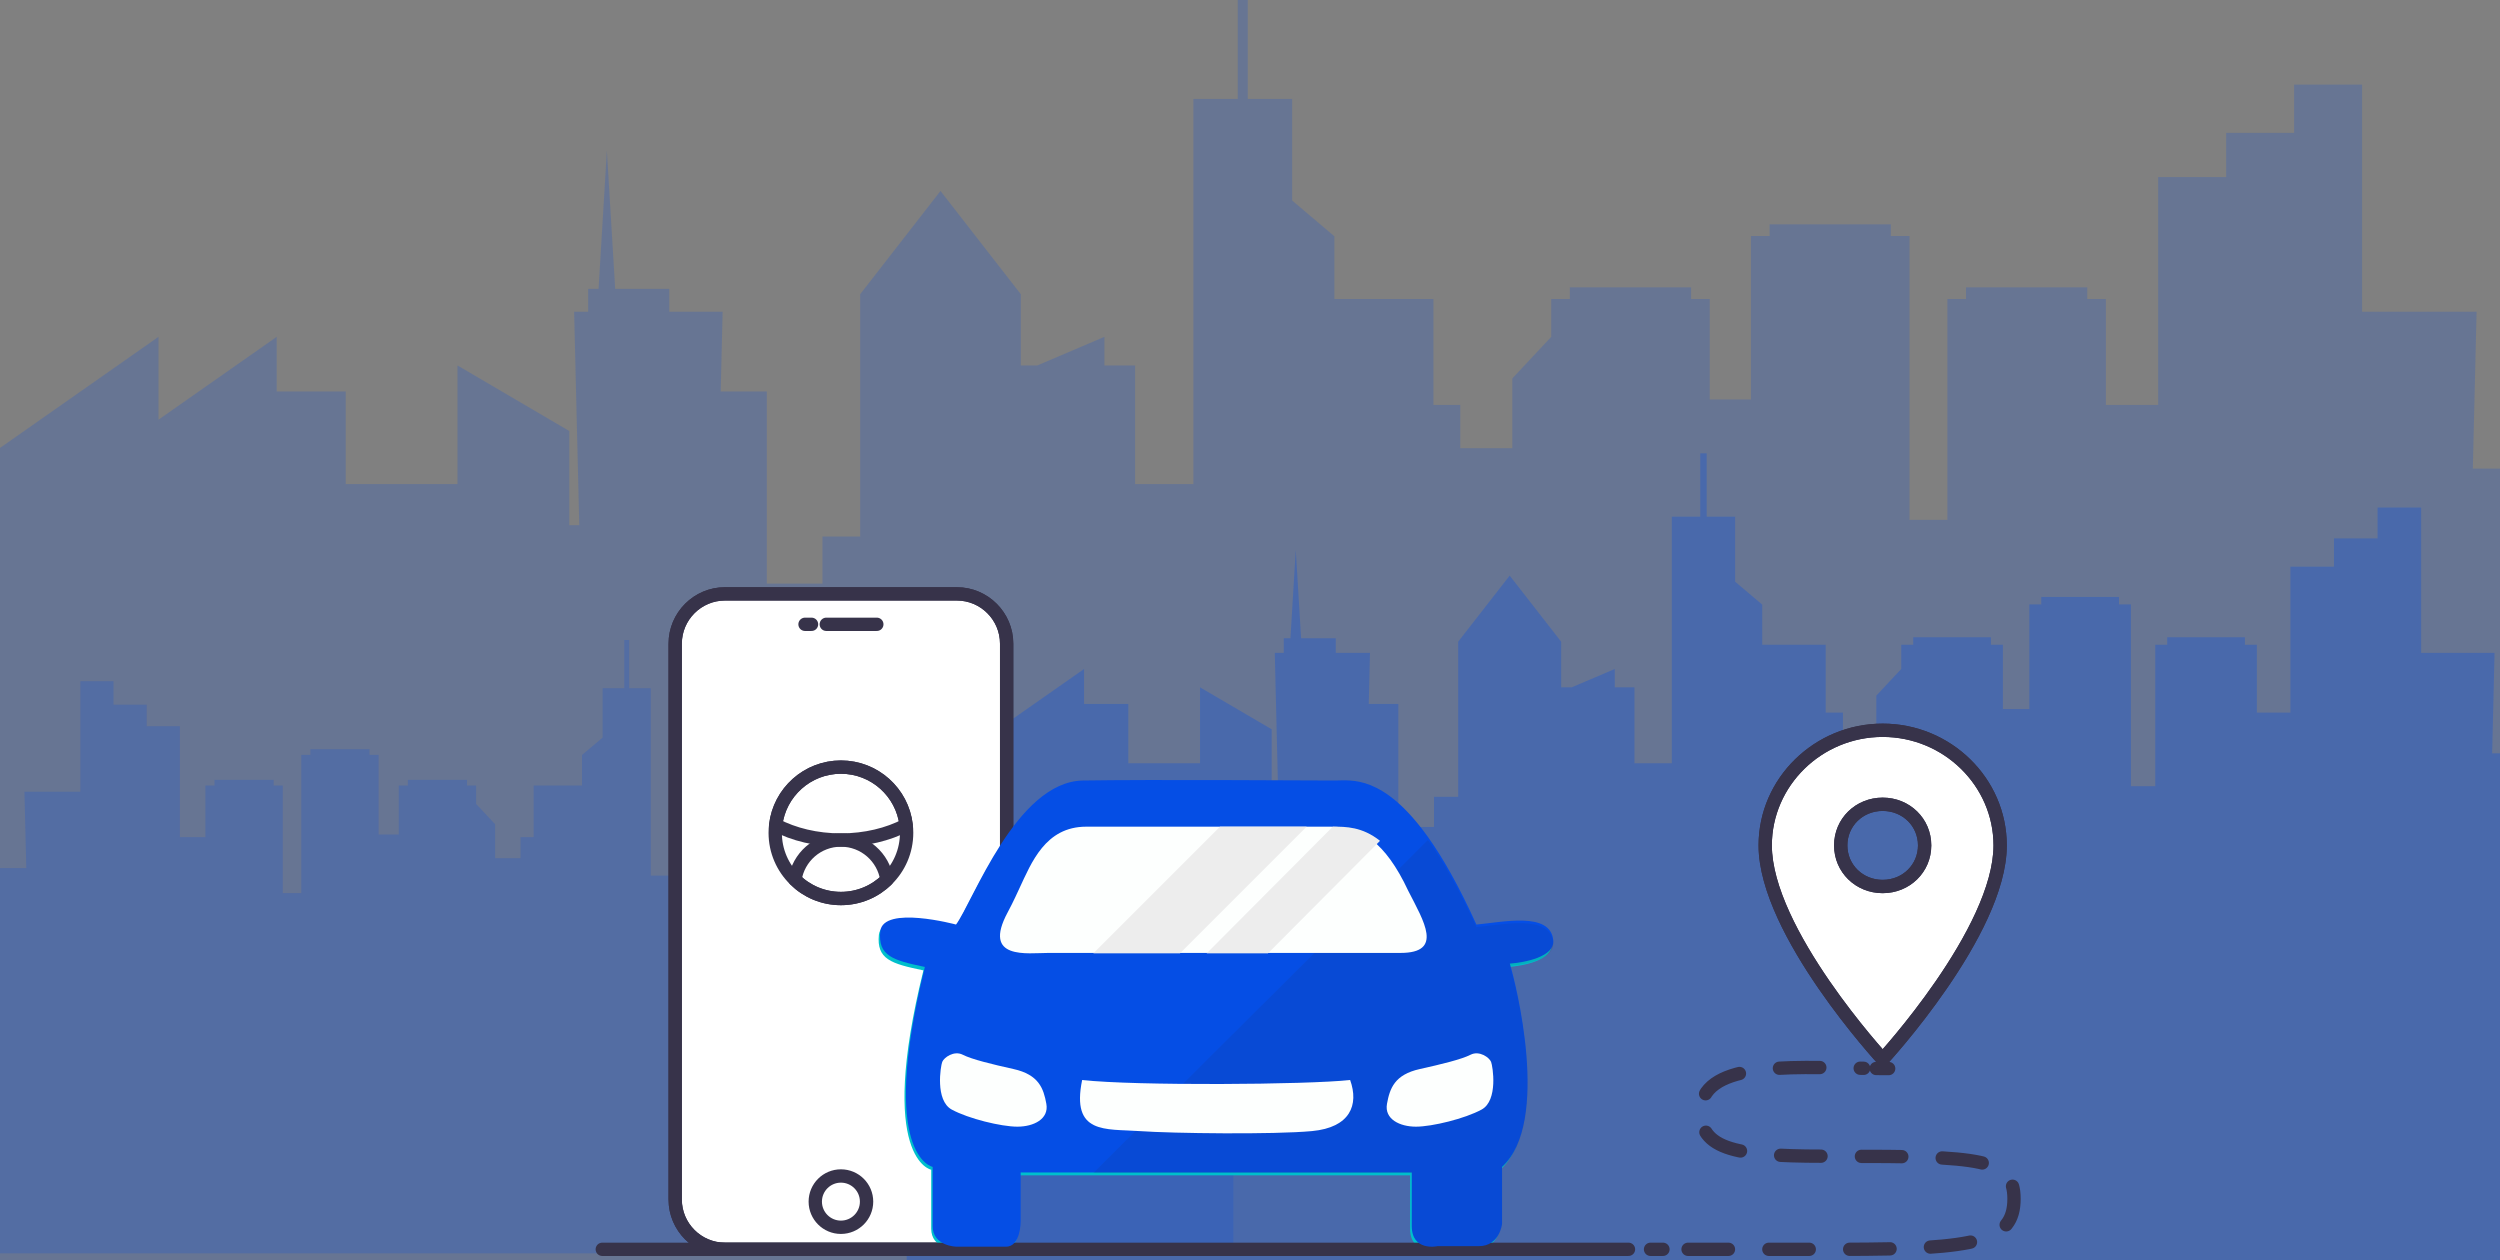 <svg width="375" height="189" viewBox="0 0 375 189" fill="none" xmlns="http://www.w3.org/2000/svg">
<rect x="0" y="0" width="375" height="189" fill="#808080" stroke="none"/>
<path fill-rule="evenodd" clip-rule="evenodd" d="M185.662 0V14.844H179.007V72.61H170.265V54.82H165.661V50.523L155.591 54.82H153.124V44.134L141.074 28.645L129.025 44.134V80.475H123.368V87.537H115.022V58.715H108.105L108.393 46.756H100.389V43.33H92.279L91.031 22.618L89.784 43.33H88.223V46.756H86.119L86.89 78.783H85.396V64.653L68.627 54.82V72.61H51.858V58.715H41.506V50.523L23.774 62.955V50.523L0 67.191V189H17.731H23.774H40.751H41.506H51.858H68.627H85.396H88.871H103.915H105.64H114.052H115.022H129.025H138.151H153.124H170.265H179.007H193.823H200.157H215.014H219.042H232.685H240.113H252.112H256.46H262.648H273.183H275.888H286.423H292.108H296.959H315.882H323.722H333.92H344.118H351.969H354.315H365.705H368.738H379V70.287H370.924L371.491 46.756H354.315V12.692H344.118V19.933H333.92V26.562H323.722V60.741H315.882V44.85H313.09V43.097H294.901V44.85H292.108V77.985H286.423V35.4H283.63V33.647H265.441V35.4H262.648V59.922H256.46V44.85H253.667V43.097H235.478V44.85H232.685V50.523L226.848 56.765V67.23H219.042V60.741H215.014V44.85H200.157V35.442L193.823 30.076V14.844H187.168V0H185.662Z" fill="#054EE5" fill-opacity="0.2"/>
<path fill-rule="evenodd" clip-rule="evenodd" d="M255.039 68V77.503H250.772V114.486H245.168V103.097H242.216V100.346L235.759 103.097H234.177V96.255L226.451 86.339L218.726 96.255V119.521H215.099V124.042H209.748V105.59H205.313L205.498 97.933H200.366V95.741H195.166L194.365 82.48L193.566 95.741H192.565V97.933H191.216L191.71 118.438H190.753V109.392L180.001 103.097V114.486H169.249V105.59H162.612V100.346L151.243 108.304V100.346L136 111.016V189H147.369H151.243H162.128H162.612H169.249H180.001H190.753H192.981H202.626H203.732H209.126H209.748H218.726H224.577H234.177H245.168H250.772H260.272H264.333H273.858H276.441H285.188H289.951H297.645H300.432H304.4H311.154H312.889H319.643H323.288H326.398H338.531H343.558H350.096H356.635H361.669H363.173H370.476H372.42H379V112.999H373.822L374.185 97.933H363.173V76.126H356.635V80.761H350.096V85.005H343.558V106.887H338.531V96.713H336.741V95.591H325.079V96.713H323.288V117.927H319.643V90.663H317.853V89.541H306.19V90.663H304.4V106.363H300.432V96.713H298.642V95.591H286.979V96.713H285.188V100.346L281.446 104.342V111.042H276.441V106.887H273.858V96.713H264.333V90.69L260.272 87.255V77.503H256.005V68H255.039Z" fill="#054EE5" fill-opacity="0.3"/>
<path fill-rule="evenodd" clip-rule="evenodd" d="M94.373 96V103.226H97.622V131.344H101.889V122.685H104.136V120.593L109.052 122.685H110.256V117.483L116.138 109.943L122.02 117.483V135.173H124.781V138.611H128.855V124.581H132.231L132.09 118.759H135.997V117.092H139.956L140.565 107.01L141.174 117.092H141.936V118.759H142.963L142.587 134.349H143.316V127.471L151.501 122.685V131.344H159.687V124.581H164.74V120.593L173.395 126.645V120.593L185 128.707V188H176.345H173.395H165.108H164.74H159.687H151.501H143.316H141.62H134.276H133.434H129.328H128.855H122.02H117.565H110.256H101.889H97.622H90.39H87.298H80.046H78.08H71.421H67.794H61.937H59.815H56.794H51.652H50.332H45.189H42.414H40.047H30.81H26.983H22.005H17.027H13.194H12.049H6.489H5.009H0V130.214H3.942L3.666 118.759H12.049V102.178H17.027V105.703H22.005V108.93H26.983V125.567H30.81V117.832H32.172V116.979H41.051V117.832H42.414V133.961H45.189V113.231H46.553V112.378H55.431V113.231H56.794V125.169H59.815V117.832H61.178V116.979H70.057V117.832H71.421V120.593L74.27 123.632V128.726H78.08V125.567H80.046V117.832H87.298V113.252L90.39 110.64V103.226H93.638V96H94.373Z" fill="#054EE5" fill-opacity="0.2"/>
<path fill-rule="evenodd" clip-rule="evenodd" d="M143.535 187.397H108.742C104.637 187.397 101.279 184.039 101.279 179.934V96.544C101.279 92.439 104.637 89.081 108.742 89.081H143.535C147.639 89.081 150.997 92.439 150.997 96.544V179.934C150.997 184.039 147.639 187.397 143.535 187.397Z" fill="white" stroke="#37334A" stroke-width="2" stroke-linecap="round" stroke-linejoin="round"/>
<path fill-rule="evenodd" clip-rule="evenodd" d="M143.535 187.397H108.742C104.637 187.397 101.279 184.039 101.279 179.934V96.544C101.279 92.439 104.637 89.081 108.742 89.081H143.535C147.639 89.081 150.997 92.439 150.997 96.544V179.934C150.997 184.039 147.639 187.397 143.535 187.397Z" stroke="#37334A" stroke-width="2" stroke-linecap="round" stroke-linejoin="round"/>
<path fill-rule="evenodd" clip-rule="evenodd" d="M129.985 180.244C129.985 182.369 128.262 184.091 126.138 184.091C124.013 184.091 122.291 182.369 122.291 180.244C122.291 178.119 124.013 176.397 126.138 176.397C128.262 176.397 129.985 178.119 129.985 180.244Z" stroke="#37334A" stroke-width="2" stroke-linecap="round" stroke-linejoin="round"/>
<path d="M123.944 93.646H131.521" stroke="#37334A" stroke-width="2" stroke-linecap="round" stroke-linejoin="round"/>
<path d="M120.754 93.646H121.727" stroke="#37334A" stroke-width="2" stroke-linecap="round" stroke-linejoin="round"/>
<path fill-rule="evenodd" clip-rule="evenodd" d="M232.728 141.549C232.289 137.206 225.044 138.876 221.202 139.21C210.677 115.991 203.161 117.661 199.987 117.661C196.812 117.661 172.256 117.494 162.234 117.661C152.21 117.828 145.696 135.869 143.19 139.21C143.19 139.21 132.311 136.287 131.831 140.213C131.468 143.888 133.669 144.556 138.513 145.558C131.497 173.957 139.682 175.46 139.682 175.46V184.314C139.682 187.32 143.19 187.397 143.19 187.397H150.707C152.88 187.397 152.88 183.645 152.88 183.645V176.295H211.513V184.314C211.513 188.156 215.355 187.32 215.355 187.32H221.536C224.709 187.32 225.044 183.98 225.044 183.98V175.46C232.394 168.778 227.048 147.73 226.213 145.057C228.385 144.89 232.982 144.064 232.728 141.549Z" fill="#00BFCC"/>
<path fill-rule="evenodd" clip-rule="evenodd" d="M151.224 136.868C151.983 135.503 152.971 133.357 152.971 133.357C154.808 129.515 156.904 124.172 163.084 124.172H199C202.174 124.172 207.018 123.839 211.695 133.694C214.034 138.205 217.041 142.882 210.526 142.882H157.405C154.231 142.882 147.331 143.984 151.224 136.868Z" fill="#FDFFFE"/>
<path fill-rule="evenodd" clip-rule="evenodd" d="M153.084 168.89C150.662 168.89 145.734 167.72 143.228 166.384C140.723 165.048 141.558 160.036 141.808 159.41C142.058 158.783 143.562 157.697 144.899 158.365C146.235 159.034 149.265 159.754 152.5 160.454C156.302 161.276 157.009 163.293 157.427 165.54C157.845 167.786 155.507 168.89 153.084 168.89Z" fill="#FDFFFE"/>
<path fill-rule="evenodd" clip-rule="evenodd" d="M196.469 169.403C190.789 169.904 175.755 169.736 170.743 169.403C165.732 169.068 160.553 169.904 162.224 162.22C170.076 163.054 195.801 162.888 202.148 162.22C203.485 165.727 202.148 168.901 196.469 169.403Z" fill="#FDFFFE"/>
<path fill-rule="evenodd" clip-rule="evenodd" d="M222.094 166.384C219.588 167.72 214.66 168.889 212.237 168.889C209.816 168.889 207.477 167.786 207.895 165.54C208.313 163.294 209.02 161.276 212.823 160.454C216.058 159.754 219.087 159.034 220.423 158.365C221.76 157.697 223.263 158.783 223.513 159.409C223.764 160.036 224.599 165.047 222.094 166.384Z" fill="#FDFFFE"/>
<path d="M90.342 187.397H244.272" stroke="#37334A" stroke-width="2" stroke-linecap="round" stroke-linejoin="round"/>
<path d="M247.58 187.397H249.442" stroke="#37334A" stroke-width="2" stroke-linecap="round" stroke-linejoin="round"/>
<path d="M253.209 187.397H276.247C296.895 187.397 302.101 186.171 302.101 179.807C302.101 173.737 297.04 173.444 275.925 173.444C261.752 173.444 255.1 173.01 255.1 166.791C255.1 159.302 267.726 160.033 279.547 160.244" stroke="#37334A" stroke-width="2" stroke-linecap="round" stroke-linejoin="round" stroke-dasharray="6.06 6.06"/>
<path d="M281.434 160.272C282.061 160.279 282.684 160.284 283.301 160.284" stroke="#37334A" stroke-width="2" stroke-linecap="round" stroke-linejoin="round"/>
<path fill-rule="evenodd" clip-rule="evenodd" d="M282.402 132.976C278.879 132.976 276.109 130.262 276.109 126.809C276.109 123.356 278.879 120.642 282.402 120.642C285.926 120.642 288.695 123.356 288.695 126.809C288.695 130.262 285.926 132.976 282.402 132.976ZM282.402 109.541C272.711 109.541 264.782 117.311 264.782 126.809C264.782 139.76 282.402 158.878 282.402 158.878C282.402 158.878 300.022 139.76 300.022 126.809C300.022 117.311 292.094 109.541 282.402 109.541Z" fill="white"/>
<path d="M282.402 158.878L281.667 159.556C281.856 159.761 282.123 159.878 282.402 159.878C282.682 159.878 282.948 159.761 283.138 159.556L282.402 158.878ZM282.402 132.976V131.976C279.412 131.976 277.109 129.691 277.109 126.809H276.109H275.109C275.109 130.833 278.345 133.976 282.402 133.976V132.976ZM276.109 126.809H277.109C277.109 123.927 279.412 121.642 282.402 121.642V120.642V119.642C278.346 119.642 275.109 122.785 275.109 126.809H276.109ZM282.402 120.642V121.642C285.393 121.642 287.695 123.927 287.695 126.809H288.695H289.695C289.695 122.785 286.459 119.642 282.402 119.642V120.642ZM288.695 126.809H287.695C287.695 129.691 285.393 131.976 282.402 131.976V132.976V133.976C286.459 133.976 289.695 130.833 289.695 126.809H288.695ZM282.402 109.541V108.541C272.178 108.541 263.782 116.74 263.782 126.809H264.782H265.782C265.782 117.883 273.244 110.541 282.402 110.541V109.541ZM264.782 126.809H263.782C263.782 130.253 264.948 134.028 266.626 137.699C268.31 141.384 270.547 145.04 272.769 148.267C274.992 151.497 277.214 154.316 278.879 156.326C279.712 157.332 280.407 158.137 280.894 158.691C281.138 158.969 281.33 159.183 281.462 159.329C281.527 159.402 281.578 159.458 281.613 159.496C281.63 159.515 281.643 159.53 281.652 159.54C281.657 159.545 281.66 159.548 281.663 159.551C281.664 159.552 281.665 159.553 281.666 159.554C281.666 159.555 281.666 159.555 281.666 159.555C281.667 159.555 281.667 159.556 282.402 158.878C283.138 158.2 283.138 158.2 283.138 158.2C283.138 158.2 283.137 158.2 283.137 158.2C283.137 158.199 283.136 158.199 283.135 158.198C283.133 158.196 283.131 158.192 283.127 158.188C283.119 158.18 283.107 158.166 283.091 158.149C283.059 158.114 283.01 158.061 282.947 157.99C282.821 157.85 282.634 157.642 282.396 157.371C281.92 156.829 281.238 156.039 280.419 155.05C278.781 153.072 276.597 150.301 274.416 147.133C272.233 143.962 270.064 140.41 268.445 136.867C266.819 133.311 265.782 129.84 265.782 126.809H264.782ZM282.402 158.878C283.138 159.556 283.138 159.555 283.138 159.555C283.138 159.555 283.138 159.555 283.139 159.554C283.14 159.553 283.14 159.552 283.142 159.551C283.144 159.548 283.148 159.545 283.152 159.54C283.161 159.53 283.174 159.515 283.192 159.496C283.226 159.458 283.277 159.402 283.343 159.329C283.475 159.183 283.667 158.969 283.91 158.691C284.398 158.137 285.093 157.332 285.926 156.326C287.591 154.316 289.812 151.497 292.036 148.267C294.258 145.04 296.494 141.384 298.179 137.699C299.857 134.028 301.022 130.253 301.022 126.809H300.022H299.022C299.022 129.84 297.985 133.311 296.36 136.867C294.74 140.41 292.572 143.962 290.389 147.133C288.207 150.301 286.024 153.072 284.385 155.05C283.566 156.039 282.884 156.829 282.408 157.371C282.17 157.642 281.984 157.85 281.857 157.99C281.794 158.061 281.746 158.114 281.714 158.149C281.698 158.166 281.686 158.18 281.678 158.188C281.674 158.192 281.671 158.196 281.669 158.198C281.668 158.199 281.668 158.199 281.667 158.2C281.667 158.2 281.667 158.2 281.667 158.2C281.667 158.2 281.667 158.2 282.402 158.878ZM300.022 126.809H301.022C301.022 116.74 292.627 108.541 282.402 108.541V109.541V110.541C291.561 110.541 299.022 117.883 299.022 126.809H300.022Z" fill="#37334A"/>
<path d="M282.402 158.878L281.667 159.556C281.856 159.761 282.123 159.878 282.402 159.878C282.682 159.878 282.948 159.761 283.138 159.556L282.402 158.878ZM282.402 132.976V131.976C279.412 131.976 277.109 129.691 277.109 126.809H276.109H275.109C275.109 130.833 278.345 133.976 282.402 133.976V132.976ZM276.109 126.809H277.109C277.109 123.927 279.412 121.642 282.402 121.642V120.642V119.642C278.346 119.642 275.109 122.785 275.109 126.809H276.109ZM282.402 120.642V121.642C285.393 121.642 287.695 123.927 287.695 126.809H288.695H289.695C289.695 122.785 286.459 119.642 282.402 119.642V120.642ZM288.695 126.809H287.695C287.695 129.691 285.393 131.976 282.402 131.976V132.976V133.976C286.459 133.976 289.695 130.833 289.695 126.809H288.695ZM282.402 109.541V108.541C272.178 108.541 263.782 116.74 263.782 126.809H264.782H265.782C265.782 117.883 273.244 110.541 282.402 110.541V109.541ZM264.782 126.809H263.782C263.782 130.253 264.948 134.028 266.626 137.699C268.31 141.384 270.547 145.04 272.769 148.267C274.992 151.497 277.214 154.316 278.879 156.326C279.712 157.332 280.407 158.137 280.894 158.691C281.138 158.969 281.33 159.183 281.462 159.329C281.527 159.402 281.578 159.458 281.613 159.496C281.63 159.515 281.643 159.53 281.652 159.54C281.657 159.545 281.66 159.548 281.663 159.551C281.664 159.552 281.665 159.553 281.666 159.554C281.666 159.555 281.666 159.555 281.666 159.555C281.667 159.555 281.667 159.556 282.402 158.878C283.138 158.2 283.138 158.2 283.138 158.2C283.138 158.2 283.137 158.2 283.137 158.2C283.137 158.199 283.136 158.199 283.135 158.198C283.133 158.196 283.131 158.192 283.127 158.188C283.119 158.18 283.107 158.166 283.091 158.149C283.059 158.114 283.01 158.061 282.947 157.99C282.821 157.85 282.634 157.642 282.396 157.371C281.92 156.829 281.238 156.039 280.419 155.05C278.781 153.072 276.597 150.301 274.416 147.133C272.233 143.962 270.064 140.41 268.445 136.867C266.819 133.311 265.782 129.84 265.782 126.809H264.782ZM282.402 158.878C283.138 159.556 283.138 159.555 283.138 159.555C283.138 159.555 283.138 159.555 283.139 159.554C283.14 159.553 283.14 159.552 283.142 159.551C283.144 159.548 283.148 159.545 283.152 159.54C283.161 159.53 283.174 159.515 283.192 159.496C283.226 159.458 283.277 159.402 283.343 159.329C283.475 159.183 283.667 158.969 283.91 158.691C284.398 158.137 285.093 157.332 285.926 156.326C287.591 154.316 289.812 151.497 292.036 148.267C294.258 145.04 296.494 141.384 298.179 137.699C299.857 134.028 301.022 130.253 301.022 126.809H300.022H299.022C299.022 129.84 297.985 133.311 296.36 136.867C294.74 140.41 292.572 143.962 290.389 147.133C288.207 150.301 286.024 153.072 284.385 155.05C283.566 156.039 282.884 156.829 282.408 157.371C282.17 157.642 281.984 157.85 281.857 157.99C281.794 158.061 281.746 158.114 281.714 158.149C281.698 158.166 281.686 158.18 281.678 158.188C281.674 158.192 281.671 158.196 281.669 158.198C281.668 158.199 281.668 158.199 281.667 158.2C281.667 158.2 281.667 158.2 281.667 158.2C281.667 158.2 281.667 158.2 282.402 158.878ZM300.022 126.809H301.022C301.022 116.74 292.627 108.541 282.402 108.541V109.541V110.541C291.561 110.541 299.022 117.883 299.022 126.809H300.022Z" fill="#37334A"/>
<path fill-rule="evenodd" clip-rule="evenodd" d="M135.994 124.922C135.994 127.677 134.863 130.172 133.037 131.956C131.258 133.705 128.825 134.779 126.138 134.779C123.455 134.779 121.018 133.705 119.243 131.956C117.413 130.172 116.282 127.677 116.282 124.922C116.282 124.522 116.307 124.129 116.354 123.744C116.936 118.858 121.095 115.066 126.138 115.066C131.186 115.066 135.345 118.858 135.921 123.75C135.968 124.134 135.994 124.522 135.994 124.922Z" stroke="#37334A" stroke-width="2" stroke-linecap="round" stroke-linejoin="round"/>
<path fill-rule="evenodd" clip-rule="evenodd" d="M135.921 123.75C133.208 125.166 129.816 126.006 126.138 126.006C122.46 126.006 119.067 125.166 116.354 123.745C116.935 118.858 121.095 115.066 126.138 115.066C131.185 115.066 135.345 118.858 135.921 123.75Z" stroke="#37334A" stroke-width="2" stroke-linecap="round" stroke-linejoin="round"/>
<path fill-rule="evenodd" clip-rule="evenodd" d="M133.037 131.956C131.258 133.704 128.825 134.778 126.138 134.778C123.456 134.778 121.018 133.704 119.244 131.956C119.736 128.589 122.636 126.006 126.138 126.006C129.639 126.006 132.539 128.589 133.037 131.956Z" stroke="#37334A" stroke-width="2" stroke-linecap="round" stroke-linejoin="round"/>
<path fill-rule="evenodd" clip-rule="evenodd" d="M232.99 141.027C232.554 136.668 225.305 138.346 221.46 138.682C218.834 132.877 216.401 128.623 214.167 125.512C207.453 116.127 202.618 117.075 200.235 117.075C197.056 117.075 172.49 116.906 162.459 117.075C152.429 117.237 145.914 135.327 143.406 138.682C143.406 138.682 132.517 135.751 132.038 139.686C131.678 143.372 133.88 144.039 138.727 145.042C131.708 173.523 139.897 175.032 139.897 175.032V183.905C139.897 186.924 143.406 186.998 143.406 186.998H150.929C153.101 186.998 153.101 183.238 153.101 183.238V175.867H211.765V183.905C211.765 187.759 215.611 186.924 215.611 186.924H221.796C224.969 186.924 225.305 183.574 225.305 183.574V175.032C232.66 168.328 227.309 147.225 226.475 144.544C228.647 144.376 233.245 143.546 232.99 141.027Z" fill="#054EE5"/>
<path opacity="0.1" fill-rule="evenodd" clip-rule="evenodd" d="M226.482 144.881C227.315 147.541 232.66 168.476 225.313 175.127V183.602C225.313 183.602 224.978 186.924 221.808 186.924H215.63C215.63 186.924 211.789 187.753 211.789 183.93V175.956H164L170.793 169.194L170.893 169.095L177.394 162.624L214.189 126C216.42 129.087 218.85 133.306 221.472 139.066C225.313 138.732 232.555 137.068 232.99 141.392C233.245 143.891 228.652 144.714 226.482 144.881Z" fill="#242E42"/>
<path fill-rule="evenodd" clip-rule="evenodd" d="M210.082 142.938H157.295C154.137 142.938 147.284 144.052 151.152 136.85C151.906 135.471 152.889 133.299 152.889 133.299C154.712 129.409 156.795 124.001 162.939 124.001H198.97C200.867 123.994 203.309 124.001 205.929 126.116C207.66 127.507 209.464 129.818 211.245 133.639C213.574 138.203 216.559 142.938 210.082 142.938Z" fill="#FDFFFE"/>
<path fill-rule="evenodd" clip-rule="evenodd" d="M196 124L177 143H164L183.001 124H196Z" fill="#EDEDED"/>
<path fill-rule="evenodd" clip-rule="evenodd" d="M207 126.123L190.195 143H181L199.918 124.001C201.849 123.994 204.333 124.001 207 126.123Z" fill="#EDEDED"/>
<path fill-rule="evenodd" clip-rule="evenodd" d="M152.609 169C150.187 169 145.261 167.802 142.755 166.432C140.25 165.063 141.085 159.927 141.336 159.285C141.586 158.643 143.089 157.53 144.425 158.215C145.762 158.9 148.791 159.638 152.025 160.355C155.826 161.198 156.533 163.265 156.951 165.567C157.369 167.869 155.031 169 152.609 169Z" fill="#FDFFFE"/>
<path fill-rule="evenodd" clip-rule="evenodd" d="M196.8 169.663C191.082 170.197 175.945 170.019 170.9 169.663C165.853 169.306 160.64 170.197 162.322 162C170.227 162.89 196.128 162.713 202.519 162C203.865 165.742 202.519 169.128 196.8 169.663Z" fill="#FDFFFE"/>
<path fill-rule="evenodd" clip-rule="evenodd" d="M222.245 166.432C219.74 167.802 214.813 169 212.39 169C209.969 169 207.631 167.869 208.049 165.567C208.467 163.266 209.174 161.198 212.976 160.355C216.21 159.638 219.238 158.9 220.574 158.215C221.911 157.53 223.414 158.643 223.664 159.285C223.915 159.927 224.75 165.063 222.245 166.432Z" fill="#FDFFFE"/>
</svg>

